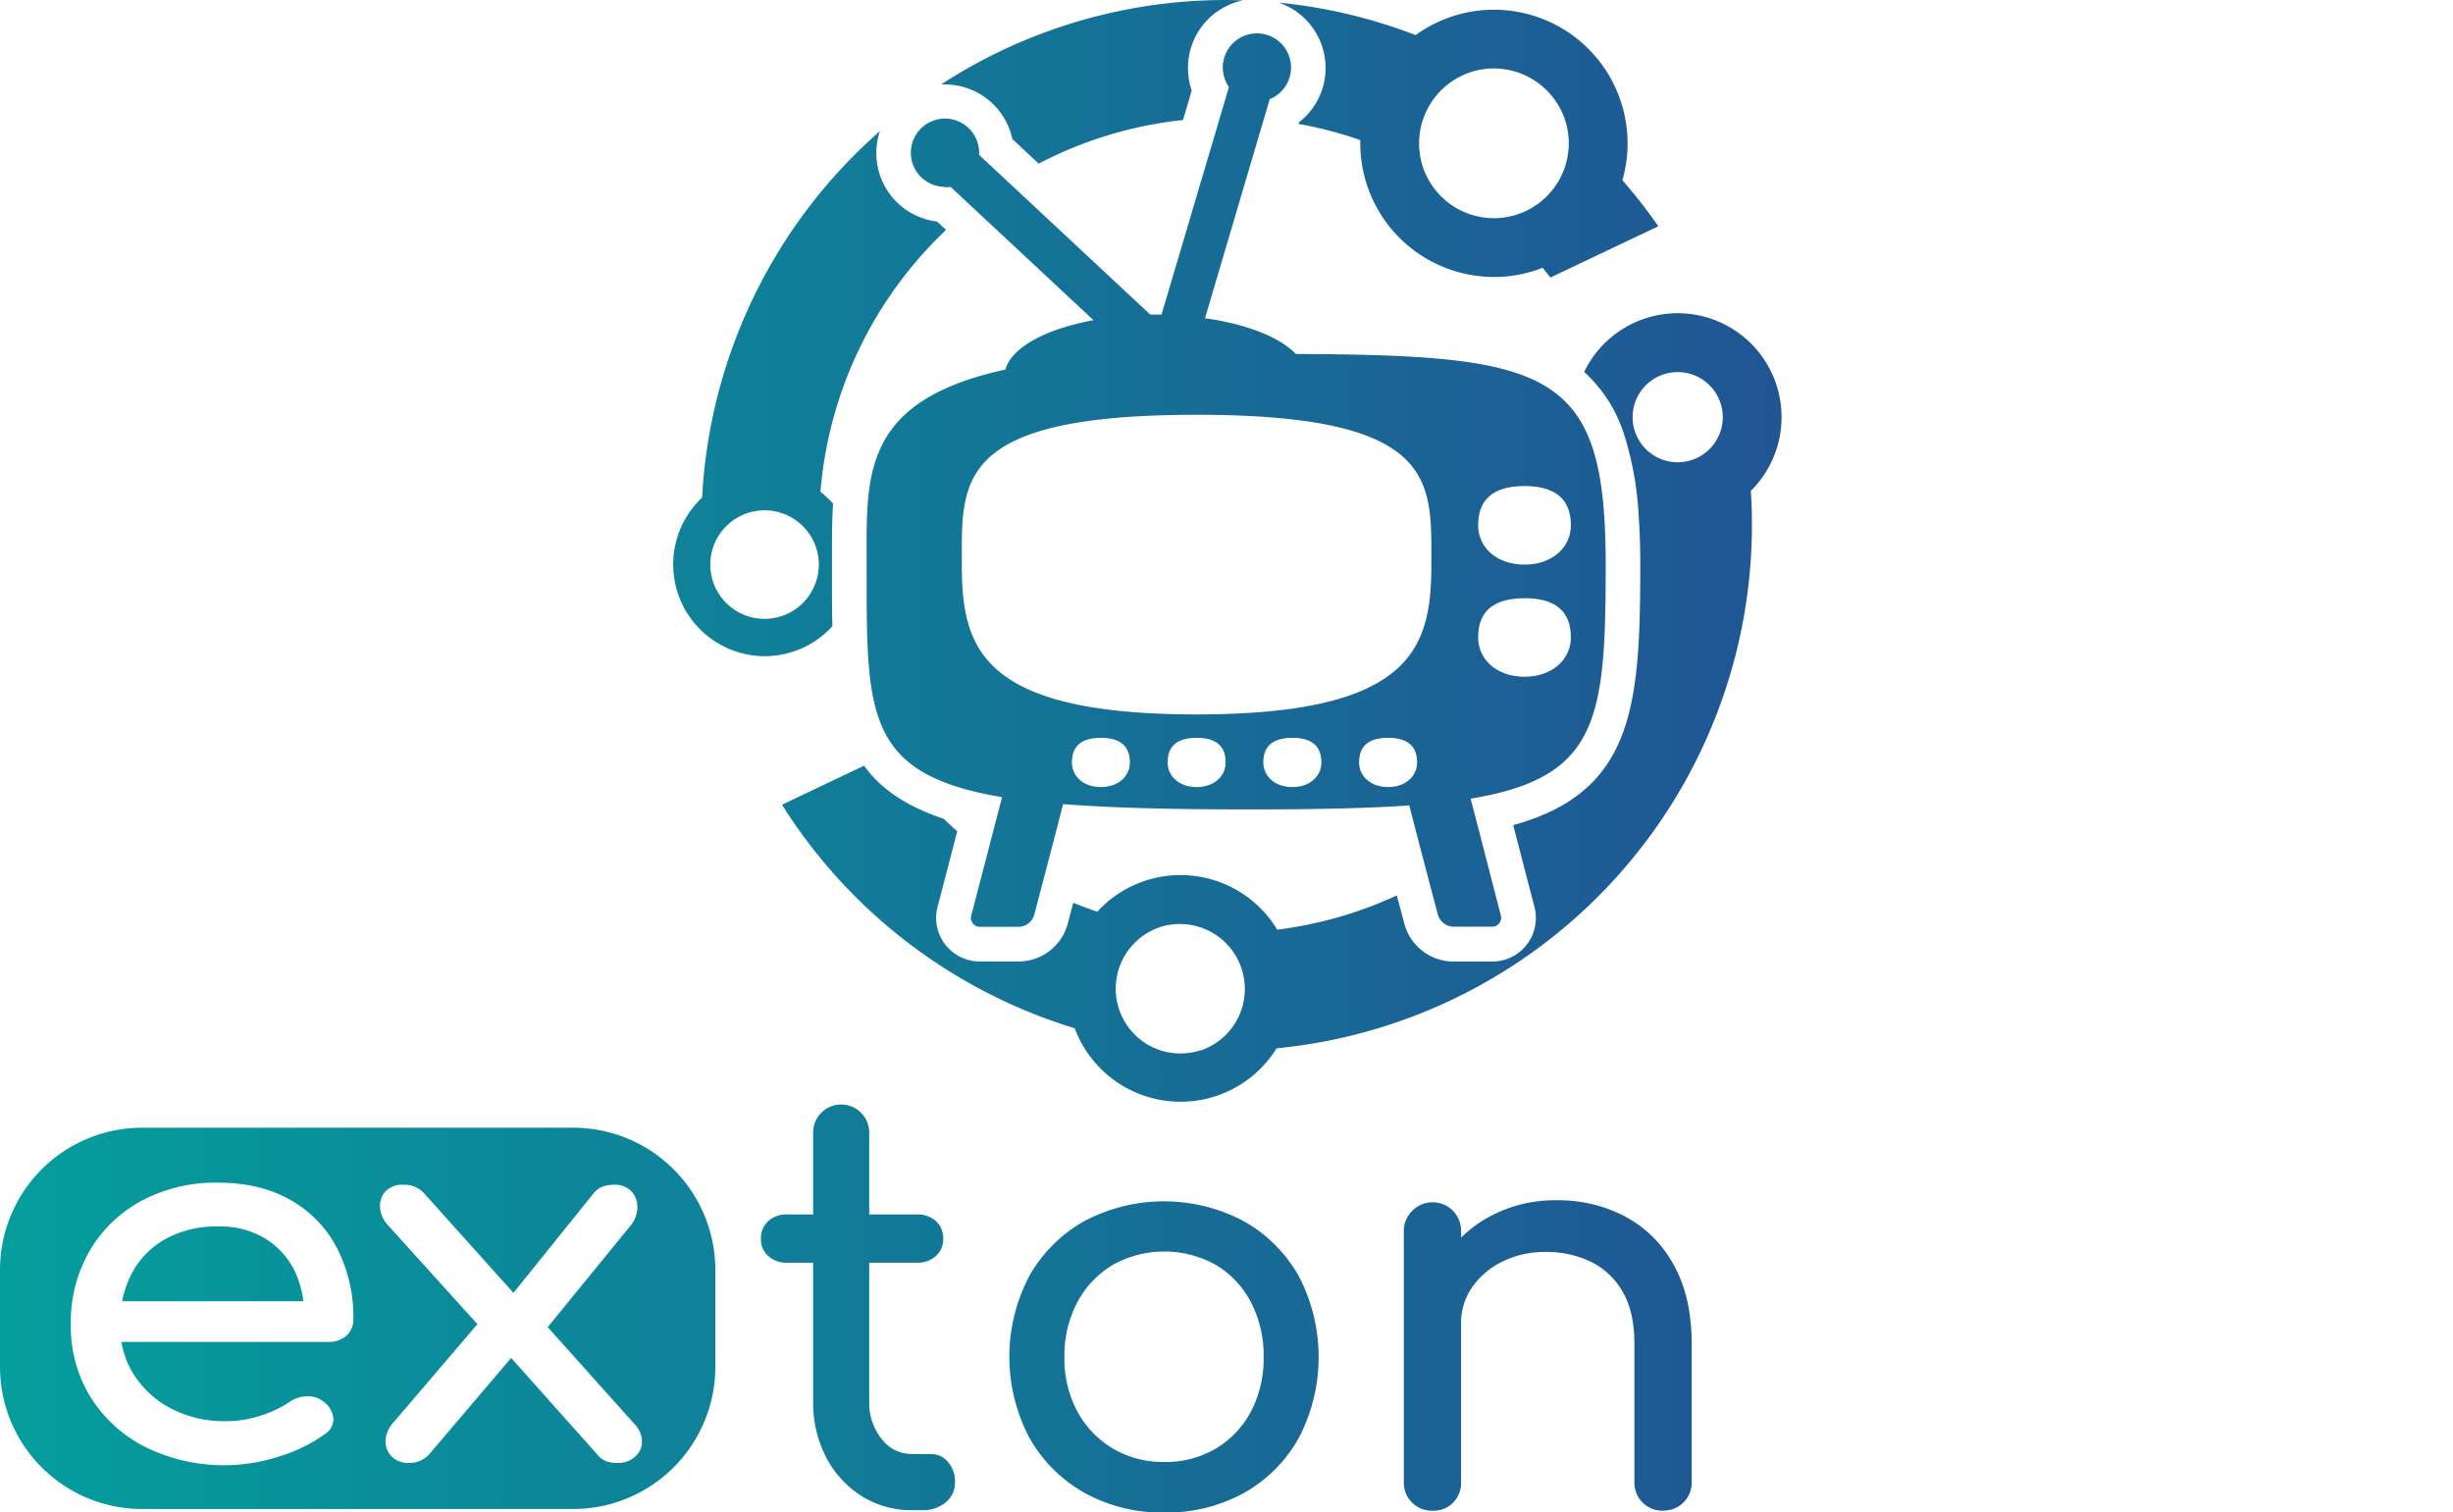 <svg xmlns="http://www.w3.org/2000/svg" xmlns:xlink="http://www.w3.org/1999/xlink" viewBox="0 0 582.22 358.97"><defs><style>.cls-1{fill:url(#linear-gradient);}.cls-2{fill:url(#linear-gradient-2);}.cls-3{fill:url(#linear-gradient-3);}.cls-4{fill:url(#linear-gradient-6);}.cls-5{fill:url(#linear-gradient-7);}.cls-6{fill:url(#linear-gradient-8);}.cls-7{fill:url(#linear-gradient-9);}.cls-8{fill:url(#linear-gradient-10);}.cls-9{fill:url(#linear-gradient-11);}.cls-10{fill:url(#linear-gradient-12);}</style><linearGradient id="linear-gradient" x1="585.23" y1="310.43" x2="-53.43" y2="310.43" gradientUnits="userSpaceOnUse"><stop offset="0" stop-color="#2b3990"/><stop offset="1" stop-color="#00a79d"/></linearGradient><linearGradient id="linear-gradient-2" x1="585.23" y1="322.02" x2="-53.43" y2="322.02" xlink:href="#linear-gradient"/><linearGradient id="linear-gradient-3" x1="585.23" y1="321.75" x2="-53.43" y2="321.75" xlink:href="#linear-gradient"/><linearGradient id="linear-gradient-6" x1="585.23" y1="299.98" x2="-53.43" y2="299.98" xlink:href="#linear-gradient"/><linearGradient id="linear-gradient-7" x1="585.23" y1="312.92" x2="-53.43" y2="312.92" xlink:href="#linear-gradient"/><linearGradient id="linear-gradient-8" x1="585.23" y1="114.02" x2="-53.43" y2="114.02" xlink:href="#linear-gradient"/><linearGradient id="linear-gradient-9" x1="585.23" y1="33.25" x2="-53.43" y2="33.25" xlink:href="#linear-gradient"/><linearGradient id="linear-gradient-10" x1="585.23" y1="19.4" x2="-53.43" y2="19.4" xlink:href="#linear-gradient"/><linearGradient id="linear-gradient-11" x1="585.23" y1="93.43" x2="-53.43" y2="93.43" xlink:href="#linear-gradient"/><linearGradient id="linear-gradient-12" x1="585.23" y1="167.91" x2="-53.43" y2="167.91" xlink:href="#linear-gradient"/></defs><g id="Layer_2" data-name="Layer 2"><g id="Text_Color" data-name="Text Color"><g id="boxed"><path class="cls-1" d="M186.86,299.71a6.41,6.41,0,0,1-4.53-1.6,5.2,5.2,0,0,1-1.73-4,5.52,5.52,0,0,1,1.73-4.26,6.41,6.41,0,0,1,4.53-1.6h30.76a6.4,6.4,0,0,1,4.53,1.6,5.52,5.52,0,0,1,1.73,4.26,5.2,5.2,0,0,1-1.73,4,6.4,6.4,0,0,1-4.53,1.6Zm29.56,58.73a21.84,21.84,0,0,1-12-3.4,23.83,23.83,0,0,1-8.39-9.25A28.06,28.06,0,0,1,193,332.6V269.08a6.66,6.66,0,1,1,13.31,0V332.6a13.66,13.66,0,0,0,2.93,8.92,8.94,8.94,0,0,0,7.19,3.6H221A5.24,5.24,0,0,1,225,347a7,7,0,0,1,1.67,4.8,6,6,0,0,1-2.2,4.79,8.42,8.42,0,0,1-5.66,1.87Z"/><path class="cls-2" d="M276.35,359a37.68,37.68,0,0,1-19.05-4.73,34.25,34.25,0,0,1-13-13.05,41.23,41.23,0,0,1,0-38.35,34.25,34.25,0,0,1,13-13,40.42,40.42,0,0,1,37.95,0,34.21,34.21,0,0,1,13,13,41.47,41.47,0,0,1,.06,38.35,33.73,33.73,0,0,1-12.91,13.05A37.67,37.67,0,0,1,276.35,359Zm0-12a23.38,23.38,0,0,0,12.25-3.19,22.36,22.36,0,0,0,8.32-8.79,26.91,26.91,0,0,0,3-12.92,27.29,27.29,0,0,0-3-13,22.28,22.28,0,0,0-8.32-8.86,25.13,25.13,0,0,0-24.51,0,22.8,22.8,0,0,0-8.39,8.86,26.85,26.85,0,0,0-3.06,13A26.48,26.48,0,0,0,255.7,335a22.89,22.89,0,0,0,8.39,8.79A23.37,23.37,0,0,0,276.35,347Z"/><path class="cls-3" d="M340,358.57a6.62,6.62,0,0,1-6.8-6.79V292.39a6.52,6.52,0,0,1,1.94-4.93,6.76,6.76,0,0,1,11.65,4.93v59.39a6.74,6.74,0,0,1-1.87,4.86A6.51,6.51,0,0,1,340,358.57Zm54.73,0a6.62,6.62,0,0,1-6.8-6.79V319q0-7.59-2.79-12.38a17.63,17.63,0,0,0-7.53-7.13,24.28,24.28,0,0,0-10.85-2.33,22.43,22.43,0,0,0-10.12,2.26,18.88,18.88,0,0,0-7.19,6.06,14.78,14.78,0,0,0-2.66,8.72H338.4a28,28,0,0,1,4.06-15,29.37,29.37,0,0,1,11.12-10.45,32.5,32.5,0,0,1,15.84-3.86,34,34,0,0,1,16.45,3.93,28.3,28.3,0,0,1,11.45,11.52q4.2,7.59,4.2,18.64v32.76a6.6,6.6,0,0,1-6.79,6.79Z"/><path class="cls-2" d="M454.38,359a32.06,32.06,0,0,1-17.44-4.86,34.64,34.64,0,0,1-12.19-13.18,39.31,39.31,0,0,1-4.46-18.85,37.06,37.06,0,0,1,4.86-18.91,36,36,0,0,1,13.19-13.25,36.72,36.72,0,0,1,50.47,13.25,37.06,37.06,0,0,1,4.86,18.91h-5.2A39.31,39.31,0,0,1,484,340.93a34.62,34.62,0,0,1-12.18,13.18A32.09,32.09,0,0,1,454.38,359Zm2.67-12a22.67,22.67,0,0,0,12.11-3.26,23.17,23.17,0,0,0,8.39-8.92,26.3,26.3,0,0,0,3.07-12.72,26.62,26.62,0,0,0-3.07-12.85,23.24,23.24,0,0,0-8.39-8.92,24,24,0,0,0-24.17,0,23.64,23.64,0,0,0-8.52,8.92,26.2,26.2,0,0,0-3.13,12.85,25.89,25.89,0,0,0,3.13,12.72,23.57,23.57,0,0,0,8.52,8.92A22.82,22.82,0,0,0,457.05,347Zm29.82,11.59a6.6,6.6,0,0,1-6.79-6.79V331.4l2.53-14.11,11.06,4.79v29.7a6.6,6.6,0,0,1-6.8,6.79Z"/><path class="cls-3" d="M520.7,358.57a6.62,6.62,0,0,1-6.8-6.79V292.39a6.52,6.52,0,0,1,1.94-4.93,7.33,7.33,0,0,1,9.78,0,6.63,6.63,0,0,1,1.87,4.93v59.39a6.7,6.7,0,0,1-1.87,4.86A6.51,6.51,0,0,1,520.7,358.57Zm54.73,0a6.6,6.6,0,0,1-6.79-6.79V319q0-7.59-2.8-12.38a17.61,17.61,0,0,0-7.52-7.13,24.32,24.32,0,0,0-10.86-2.33,22.43,22.43,0,0,0-10.12,2.26,19,19,0,0,0-7.19,6.06,14.78,14.78,0,0,0-2.66,8.72H519.1a28,28,0,0,1,4.06-15,29.37,29.37,0,0,1,11.12-10.45,32.51,32.51,0,0,1,15.85-3.86,34,34,0,0,1,16.44,3.93A28.3,28.3,0,0,1,578,300.38q4.2,7.59,4.2,18.64v32.76a6.6,6.6,0,0,1-6.79,6.79Z"/><path class="cls-4" d="M72,308.85H29a23.71,23.71,0,0,1,2.21-6.46,20,20,0,0,1,8-8.27,24.88,24.88,0,0,1,12.61-3,20.64,20.64,0,0,1,11,2.77,18.75,18.75,0,0,1,7,7.55A22.74,22.74,0,0,1,72,308.85Z"/><path class="cls-5" d="M136.12,267.67H33.66A33.75,33.75,0,0,0,0,301.32v23.19a33.76,33.76,0,0,0,33.66,33.66H136.12a33.76,33.76,0,0,0,33.66-33.66V301.32A33.75,33.75,0,0,0,136.12,267.67ZM82.24,317A6.16,6.16,0,0,1,78,318.51H28.81a20.78,20.78,0,0,0,2.87,7.6,22.9,22.9,0,0,0,8.92,8.21,27.36,27.36,0,0,0,13.06,3A26,26,0,0,0,61.87,336a26.09,26.09,0,0,0,6.79-3.2,7.77,7.77,0,0,1,4.2-1.39,6,6,0,0,1,3.94,1.27,5.64,5.64,0,0,1,2.33,4,4.19,4.19,0,0,1-2.07,3.74,36.8,36.8,0,0,1-10.92,5.31,42.26,42.26,0,0,1-31.55-2.23,32.62,32.62,0,0,1-13.06-11.83,32,32,0,0,1-4.72-17.33,33.67,33.67,0,0,1,4.46-17.44A31.53,31.53,0,0,1,33.62,285a37.25,37.25,0,0,1,18.1-4.29q10.08,0,17.33,4.17a27.87,27.87,0,0,1,11,11.47,35.89,35.89,0,0,1,3.82,16.84A4.93,4.93,0,0,1,82.24,317Zm68.46,28.79a6,6,0,0,1-4.2,1.45,8.27,8.27,0,0,1-2.46-.36,4.86,4.86,0,0,1-2.2-1.57l-20.52-23-19.56,23a6.36,6.36,0,0,1-4.66,1.93A5.44,5.44,0,0,1,93,345.73a5,5,0,0,1-1.49-3.68,6.85,6.85,0,0,1,1.81-4.35l20-23.41-21.3-23.55a6.8,6.8,0,0,1-1.81-4.16,5,5,0,0,1,1.29-3.81,5.49,5.49,0,0,1,4.27-1.56,6.19,6.19,0,0,1,4.91,2.05l21.19,23.61,19-23.61a5.32,5.32,0,0,1,2.19-1.63,7.61,7.61,0,0,1,2.59-.42,5.35,5.35,0,0,1,4.27,1.63,5.5,5.5,0,0,1,1.36,3.92,7.31,7.31,0,0,1-1.88,4.47L130,315l20.51,22.91a6.25,6.25,0,0,1,1.87,4.29A4.77,4.77,0,0,1,150.7,345.79Z"/><path class="cls-6" d="M224.3,44.45a9.37,9.37,0,0,0,1.3-.11L259.54,76c-11.3,2.07-19.48,6.47-20.91,11.72C204.17,95.22,205.7,113.11,205.7,134c0,35.2-.64,49.74,32.14,55.21h0c-.07.28-.14.57-.23.89l-7.05,27.09a2.13,2.13,0,0,0,2.15,2.8l9.14,0a3.94,3.94,0,0,0,3.61-2.78s4.89-18.59,6.87-26.35h0c11.64.92,26.17,1.26,44.34,1.26,15.17,0,27.62-.24,37.83-.95h0c2,7.92,6.8,26,6.8,26a3.93,3.93,0,0,0,3.61,2.78l9.13,0a2.13,2.13,0,0,0,2.15-2.8l-7-27.09c-.05-.17-.09-.34-.13-.5h0c30.43-5,32.05-18.92,32.05-55.6,0-46-12.85-49.67-73.55-49.94-3.8-4-11.68-7.09-21.55-8.49l15.36-52a8.1,8.1,0,1,0-9.68-2.87l-16,54c-.5,0-1,0-1.51,0H273l-40.61-37.9c0-.17,0-.33,0-.5a8.1,8.1,0,1,0-8.09,8.09Zm137.54,70.92c8.47,0,11,4.17,11,9.32s-4.33,9.32-11,9.32-11-4.17-11-9.32S353.37,115.37,361.84,115.37Zm0,26.61c8.47,0,11,4.17,11,9.32s-4.33,9.32-11,9.32-11-4.17-11-9.32S353.37,142,361.84,142ZM261.29,186.81c-4.17,0-6.87-2.61-6.87-5.84s1.57-5.84,6.87-5.84,6.88,2.61,6.88,5.84S265.47,186.81,261.29,186.81Zm22.74,0c-4.19,0-6.89-2.61-6.89-5.84s1.57-5.84,6.89-5.84,6.87,2.61,6.87,5.84S288.2,186.81,284,186.81Zm22.72,0c-4.18,0-6.9-2.61-6.9-5.84s1.59-5.84,6.9-5.84,6.88,2.61,6.88,5.84S310.93,186.81,306.75,186.81Zm22.72,0c-4.18,0-6.89-2.61-6.89-5.84s1.59-5.84,6.89-5.84,6.88,2.61,6.88,5.84S333.65,186.81,329.47,186.81ZM284,98.45c57.65,0,55.73,15.93,55.73,35.56s-4.32,35.56-55.73,35.56S228.29,153.66,228.29,134,226.36,98.45,284,98.45Z"/><path class="cls-7" d="M314.63,16.11A16.26,16.26,0,0,1,308.34,29l-.12.41a95.41,95.41,0,0,1,14.64,3.84c0,.26,0,.52,0,.78a31.75,31.75,0,0,0,31.72,31.71,31.42,31.42,0,0,0,11.55-2.18c.62.76,1.25,1.54,1.84,2.32l25.63-12.17a122.26,122.26,0,0,0-8.53-10.93A31.25,31.25,0,0,0,386.3,34,31.71,31.71,0,0,0,336,8.33h0A124,124,0,0,0,303.51.62,16.38,16.38,0,0,1,314.63,16.11Zm38.15.22a17.47,17.47,0,0,1,1.79-.08A17.82,17.82,0,0,1,371.82,29.7a18.08,18.08,0,0,1,.53,4.33,17.79,17.79,0,0,1-17.62,17.76h-.16a17.8,17.8,0,0,1-16.75-11.87h0a17.8,17.8,0,0,1,15-23.59Z"/><path class="cls-8" d="M240.28,33l6.25,5.84a95.51,95.51,0,0,1,34.26-10.35l2.06-7a16.56,16.56,0,0,1-.88-5.34A16.35,16.35,0,0,1,295.1.08c-1.31,0-2.63-.08-4-.08a124,124,0,0,0-67.74,20.05l.91,0A16.38,16.38,0,0,1,240.28,33Z"/><path class="cls-9" d="M197.56,148.64c-.09-4-.09-8.19-.09-12.63l0-4.54c0-3.92,0-7.92.26-11.92a21.17,21.17,0,0,0-3-2.81,96.51,96.51,0,0,1,29.81-62.16l-2.14-2A16.35,16.35,0,0,1,208,36.36a16,16,0,0,1,.87-5.26,124.4,124.4,0,0,0-42.22,87,21.77,21.77,0,0,0,12.5,37.51,20.36,20.36,0,0,0,2.36.13A21.7,21.7,0,0,0,197.56,148.64Zm-16.08-1.75A12.88,12.88,0,1,1,194.35,134,12.9,12.9,0,0,1,181.48,146.89Z"/><path class="cls-10" d="M422.85,99A24.65,24.65,0,0,0,376,88.28a33.64,33.64,0,0,1,9.52,15,75.52,75.52,0,0,1,3.38,18.58c.28,3.74.42,7.77.42,12.15,0,33.48-1.52,53.92-30.16,61.84l5,19.27a10.34,10.34,0,0,1-10.09,13.11l-9.17,0a12.1,12.1,0,0,1-11.58-9s-.75-2.8-1.78-6.7a95.55,95.55,0,0,1-28.39,8.13h0a26.81,26.81,0,0,0-42.72-4.26c-1.92-.65-3.83-1.36-5.7-2.12-.79,3-1.31,5-1.31,5a12.1,12.1,0,0,1-11.58,8.93l-4.59,0-4.58,0a10.35,10.35,0,0,1-10.09-13.15l4.63-17.76q-1.64-1.42-3.2-2.95c-9-3-15-7.16-18.92-12.61L185.6,191a125.11,125.11,0,0,0,69.48,53.06h0A26.82,26.82,0,0,0,303,248.82,124.83,124.83,0,0,0,415.82,124.69q0-4.12-.26-8.18A24.62,24.62,0,0,0,422.85,99ZM285.09,249.24h0a15,15,0,0,1-4.86.8,15.2,15.2,0,0,1-7.66-2h0a15.41,15.41,0,0,1,2.41-27.86h0a15.41,15.41,0,1,1,10.14,29.11Zm113.1-139.52A10.7,10.7,0,1,1,408.9,99,10.71,10.71,0,0,1,398.19,109.72Z"/></g></g></g></svg>